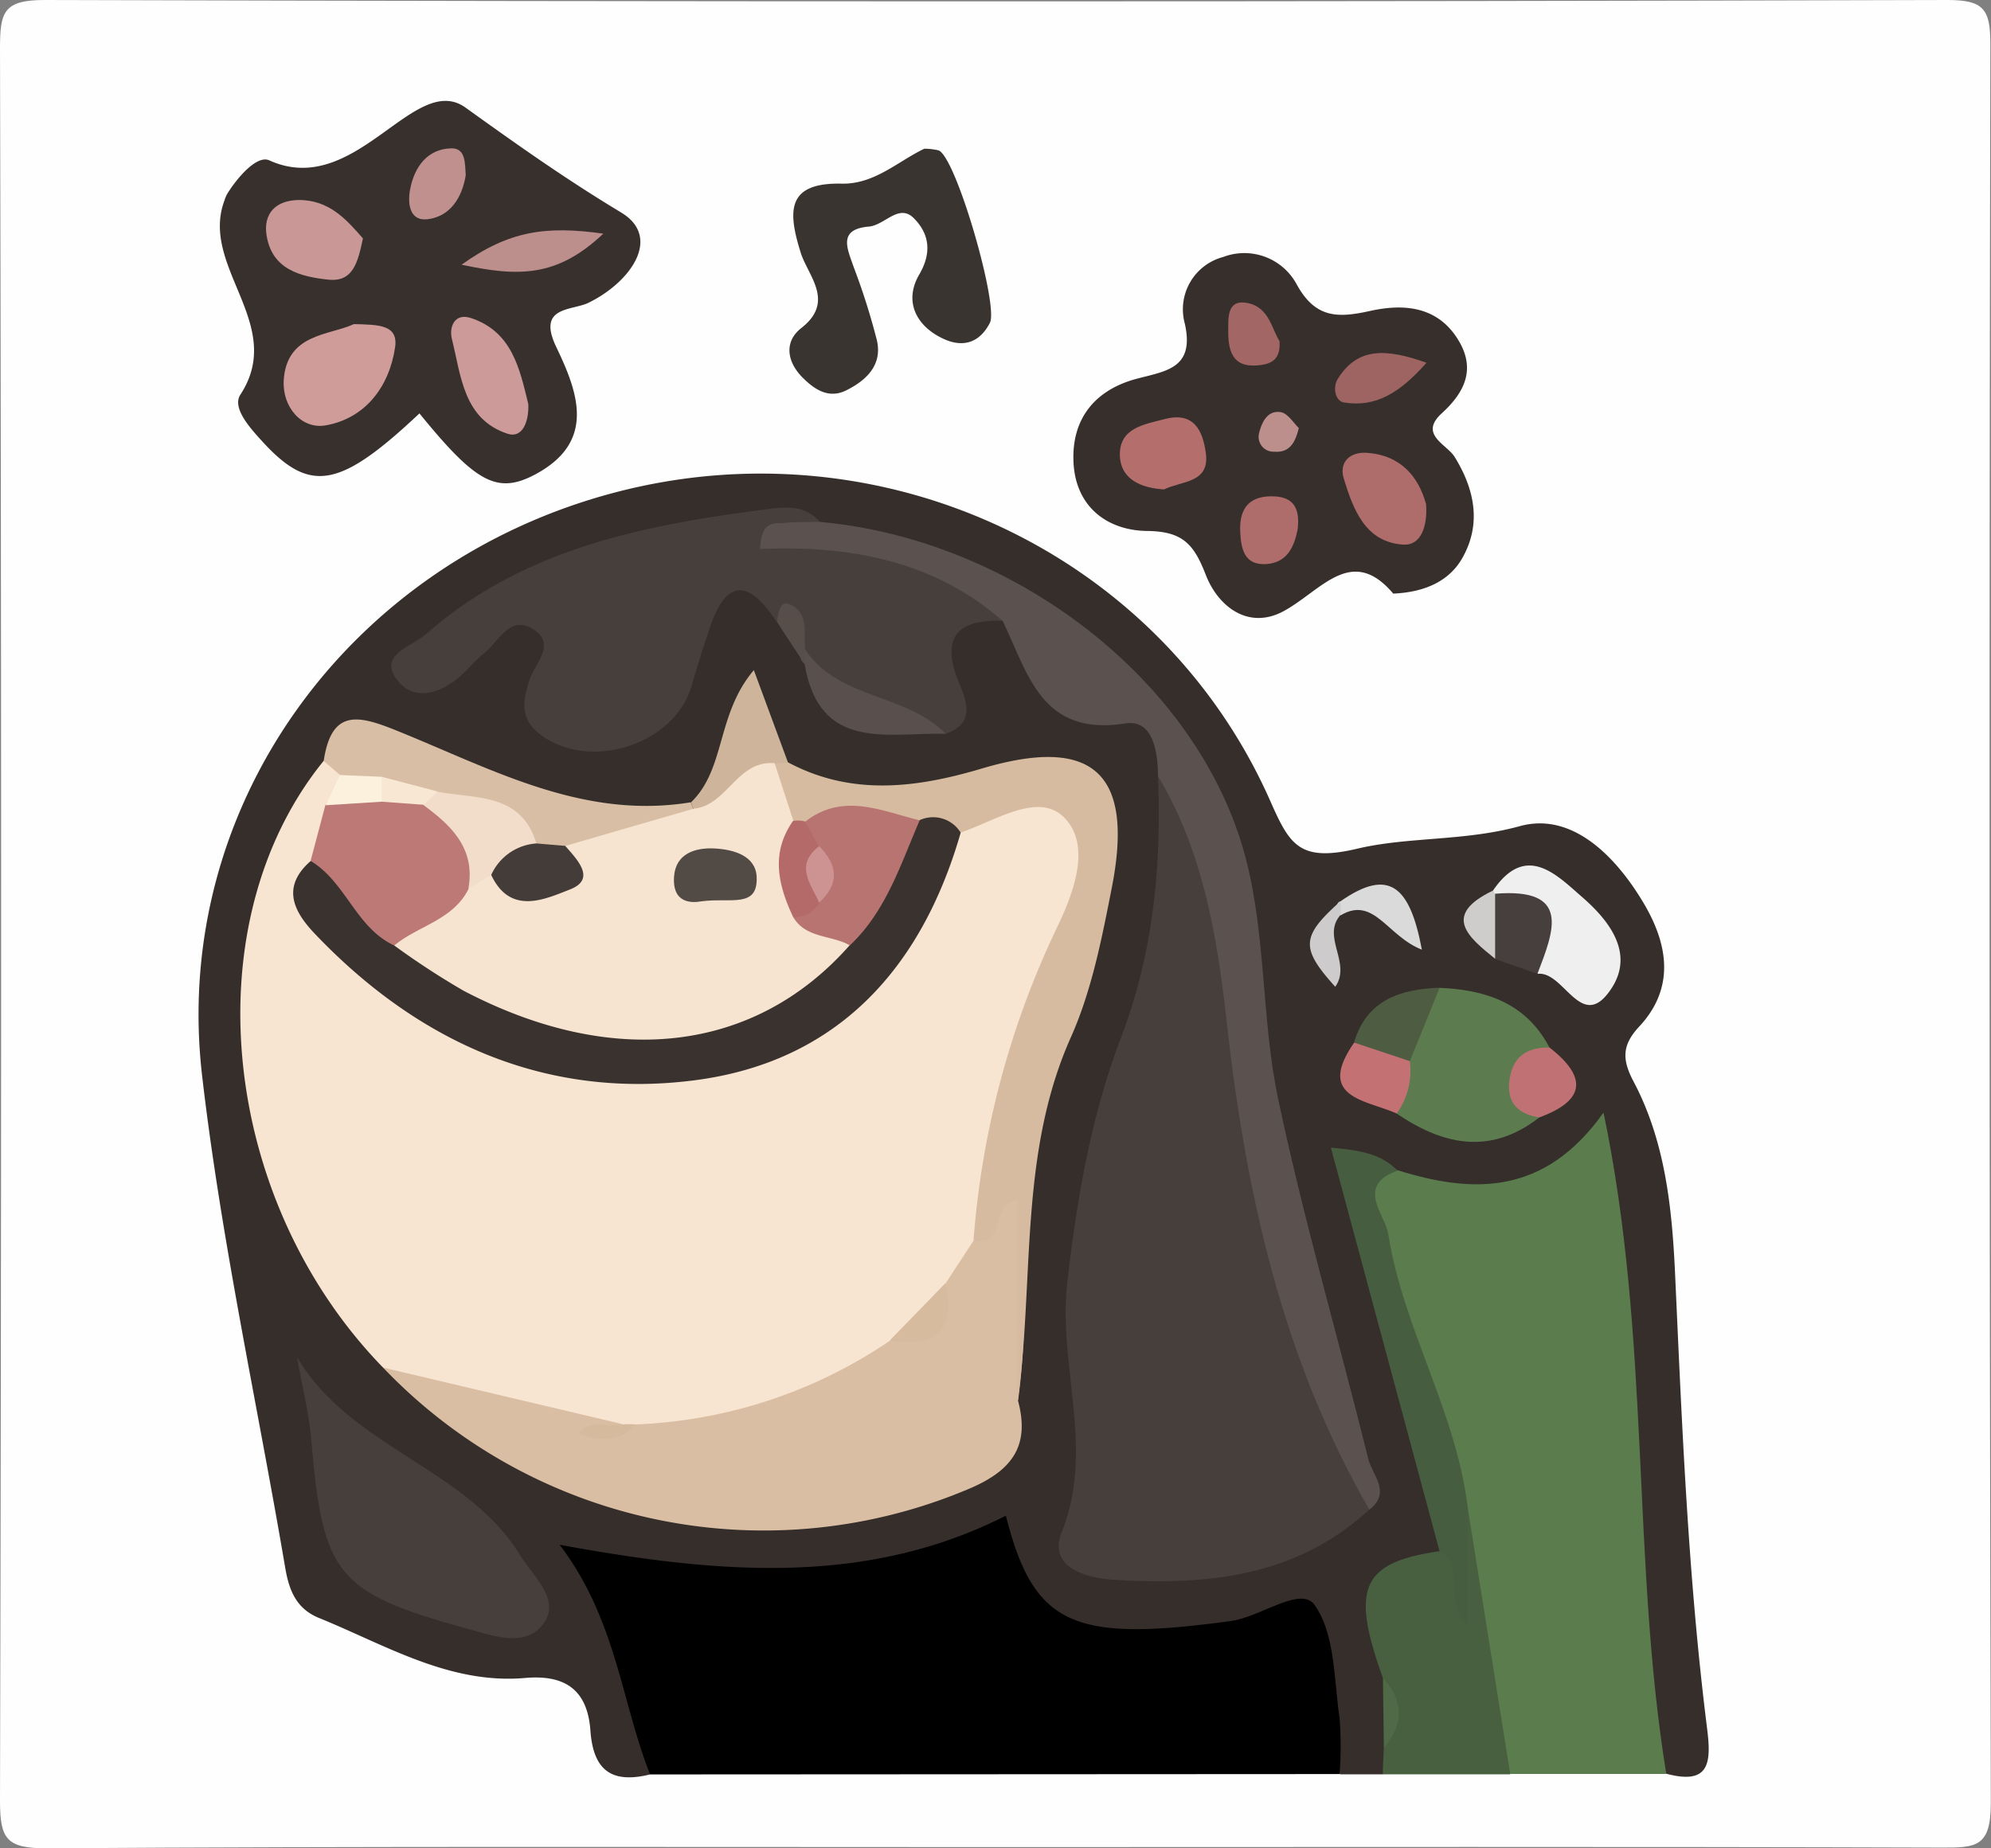 <svg id="图层_1" data-name="图层 1" xmlns="http://www.w3.org/2000/svg" viewBox="0 0 214.17 198.87"><rect x="0" y="0" width="214.17" height="198.87" fill="#808080" stroke="none"/><defs><style>.cls-1{fill:#fefefe;}.cls-2{fill:#352e2b;}.cls-3{fill:#5b7d4e;}.cls-4{fill:#37302d;}.cls-5{fill:#372f2c;}.cls-6{fill:#3a3431;}.cls-7{fill:#496040;}.cls-8{fill:#f7e4d1;}.cls-9{fill:#473f3c;}.cls-10{fill:#dabea3;}.cls-11{fill:#5b514e;}.cls-12{fill:#d6bba0;}.cls-13{fill:#475d3f;}.cls-14{fill:#5c7b4e;}.cls-15{fill:#d7bea4;}.cls-16{fill:#efefef;}.cls-17{fill:#ceb49b;}.cls-18{fill:#59504d;}.cls-19{fill:#c07173;}.cls-20{fill:#463f3d;}.cls-21{fill:#c47174;}.cls-22{fill:#4e5c41;}.cls-23{fill:#dbdada;}.cls-24{fill:#cdcbcb;}.cls-25{fill:#cfcdcc;}.cls-26{fill:#574e4a;}.cls-27{fill:#506946;}.cls-28{fill:#cf9c9a;}.cls-29{fill:#c99896;}.cls-30{fill:#cc9a98;}.cls-31{fill:#bc8e8c;}.cls-32{fill:#bf908e;}.cls-33{fill:#ae6c6a;}.cls-34{fill:#b46f6d;}.cls-35{fill:#9d6462;}.cls-36{fill:#a26664;}.cls-37{fill:#bc8f8d;}.cls-38{fill:#3a322f;}.cls-39{fill:#bc7976;}.cls-40{fill:#d7bb9f;}.cls-41{fill:#fcf1dd;}.cls-42{fill:#d6ba9e;}.cls-43{fill:#f6e3d0;}.cls-44{fill:#b87471;}.cls-45{fill:#b46a68;}.cls-46{fill:#f2ddca;}.cls-47{fill:#443c38;}.cls-48{fill:#f8e8d3;}.cls-49{fill:#524a45;}.cls-50{fill:#cd9392;}</style></defs><path class="cls-1" d="M208.73,219.26c-34.11,0-68.21-.1-102.31.13-4.29,0-5-1-5-5.09q.24-94.29,0-188.58c0-3.9.36-5.22,4.88-5.2q102.32.29,204.62,0c3.88,0,4.6,1,4.6,4.69q-.19,94.67.05,189.33c0,4.71-1.58,4.79-5.3,4.77C276.43,219.2,242.58,219.26,208.73,219.26Z" transform="translate(-101.42 -20.52)"/><path class="cls-2" d="M250.17,211.43h-4.58c-2.65-2.9-1.85-6.67-2.42-10.07-.69-4.11-2-6.53-6.9-5.13-5.14,1.46-10.51.75-15.79.78s-9.54-1.41-11.19-7c-.92-3.13-2.86-3-5.27-2-12.18,4.73-24.69,3.05-37.47,1.93,1.76,7.1,6.4,13.65,4.8,21.5-4.07,1-6.11-.36-6.42-4.72-.3-4.09-2.41-6.06-7-5.66-8.17.72-15.07-3.57-22.28-6.49-2.37-1-3.14-2.95-3.55-5.37-3-17.65-6.88-35.19-8.94-52.94-3.37-29,15.85-55.32,44.56-62.79s58.62,6.58,70.39,33.34c2.08,4.71,3.17,6.49,9.42,5,5.46-1.27,11.44-.77,17.38-2.4,5.62-1.55,10.31,3.24,13.29,8.24,2.62,4.4,3.46,9.1-.42,13.29-1.88,2-1.91,3.55-.64,5.95,3.38,6.38,4.13,13.49,4.46,20.55.75,16.38,1.4,32.77,3.45,49.06.47,3.72.26,6.11-4.4,4.86-3.7-4.41-3.16-9.84-3.78-15-1.73-14.47-1-29.1-2.92-43.58-.64-4.81-.91-7.93-6.92-4.41-4.55,2.67-9.72,2-14.6,0-2.37-.83-5.8-3.5-4.08,2.5,2.62,9.12,4.78,18.36,7.64,27.42.9,2.83,2.28,5.62,1.19,8.73-6,3.24-8.2,8-5.61,14.55a18.53,18.53,0,0,1,.29,6.8A5.89,5.89,0,0,1,250.17,211.43Z" transform="translate(-101.42 -20.52)"/><path d="M171.35,211.44c-3.11-7.87-3.62-16.66-9.73-24.71,17.15,3.15,33,4.47,48-3.13,3,11.81,7.18,13.67,24.22,11.33,3.19-.44,7.53-3.82,9-1.71,2.21,3.15,2.06,8,2.68,12.18a40.44,40.44,0,0,1,0,6Z" transform="translate(-101.42 -20.52)"/><path class="cls-3" d="M251.76,146.43c8.18,2.56,15.82,2.7,22.15-6.2,5.09,24.36,3,48.05,6.75,71.16l-16.78,0c-4.87-9-4.57-19-6-28.65-2.85-10.34-7.16-20.26-9.09-30.85C248.4,149.87,245.37,145.28,251.76,146.43Z" transform="translate(-101.42 -20.52)"/><path class="cls-4" d="M146.54,65c-8.5,8-11.7,8.64-16.76,3.17-1.39-1.51-3.45-3.74-2.5-5.19,4.95-7.58-4.43-13.75-1.7-20.93a3.36,3.36,0,0,1,.3-.7c1.1-1.77,3.19-4.17,4.5-3.58,9.27,4.21,15.6-9.64,21.12-5.67s10.83,7.73,16.73,11.28c4.4,2.64,1.11,7.45-3.49,9.71-1.78.88-5.59.34-3.5,4.73,2.32,4.84,4.37,10.18-2.2,13.72C154.9,73.76,152.61,72.46,146.54,65Z" transform="translate(-101.42 -20.52)"/><path class="cls-5" d="M251.29,84.39c-4.44-5.24-7.63-.45-11.67,1.82-3.82,2.16-7.15-.36-8.5-3.85-1.27-3.27-2.46-4.67-6.3-4.71-4.28-.05-7.76-2.6-7.93-7.52-.17-4.62,2.36-7.65,6.74-8.84,3.21-.86,6.32-1.1,5.24-5.95A5.82,5.82,0,0,1,233,48.17a6.39,6.39,0,0,1,7.9,2.94c2,3.64,4.37,3.65,7.88,2.87s7.17-.58,9.43,3c2,3.16.83,5.7-1.69,8s.52,3.32,1.38,4.71c2.14,3.47,2.87,7.14.9,10.73C257.45,82.93,254.87,84.23,251.29,84.39Z" transform="translate(-101.42 -20.52)"/><path class="cls-6" d="M200.85,36.52a6.91,6.91,0,0,1,1.53.18c1.88.7,6.49,16.69,5.52,18.56-1.19,2.3-3.06,2.64-5.07,1.68-2.94-1.4-4.17-4.06-2.53-6.88,1.45-2.48,1-4.49-.6-6.08s-3.12.78-4.82.92c-3.4.29-2.29,2.42-1.62,4.38a71.81,71.81,0,0,1,2.5,7.91c.57,2.63-1.16,4.26-3.31,5.33-1.91.95-3.45-.12-4.72-1.4-1.65-1.67-2-3.82-.12-5.3,3.68-2.86.71-5.63-.06-8.12-1.41-4.5-1.5-7.55,4.42-7.42C195.49,40.35,198,37.88,200.85,36.52Z" transform="translate(-101.42 -20.52)"/><path class="cls-7" d="M259.32,182.84l4.56,28.59H250.17c0-1,.07-1.9.11-2.84a8.34,8.34,0,0,0-.1-7.52c-3.5-9.73-2.3-12.43,6.09-13.65,4.18,1,1.32,4.18,2.14,5.92C259.93,190.21,256.31,186.2,259.32,182.84Z" transform="translate(-101.42 -20.52)"/><path class="cls-8" d="M142.62,167.66c-17.6-18.1-20.52-47.86-6.39-65.27,1.34-.6,2,.22,2.44,1.27a8.6,8.6,0,0,1-.47,4.26c-.59,2-1.46,4-2.07,6-1.09,3,.11,5.57,2.16,7.51,10,9.48,28.56,17.86,43.48,11.79,7.56-3.08,13.51-7.4,17.29-14.7,1.71-3.32,2.94-6.95,5.57-9.77a10.48,10.48,0,0,1,4-2.1c7.89-2.38,11,.29,9.93,8.58a13.48,13.48,0,0,1-.89,3.68,132.86,132.86,0,0,0-9.74,34,32.44,32.44,0,0,1-3.43,6.21c-1.92,2.89-4,5.66-7.07,7.43a48.12,48.12,0,0,1-27.38,8.85,13.28,13.28,0,0,1-2.35-.41C159,173.7,150.12,173,142.62,167.66Z" transform="translate(-101.42 -20.52)"/><path class="cls-9" d="M248.72,182.94c-7.88,7.25-17.46,8.19-27.54,7.55-3.53-.23-7-1.61-5.53-5.18,3.56-8.95-.45-17.8.58-26.83s2.57-17.91,5.76-26.28c3.52-9.23,4.38-18.55,4-28.19,4.05.27,4.41,3.68,5.14,6.44,2,7.55,4,15.08,4.76,22.93a133.52,133.52,0,0,0,10.3,40.88A28,28,0,0,1,248.72,182.94Z" transform="translate(-101.42 -20.52)"/><path class="cls-10" d="M142.62,167.66l25.74,6.08a2.46,2.46,0,0,1-2.11.74,4.09,4.09,0,0,0,3.55-.7,52.22,52.22,0,0,0,27.34-9c4-.1,5.47-2.68,6-6.18l3-4.59c2.32-1.36,1.17-4.94,5-6.5.51,8.15.84,15.91-.21,23.73,1.25,4.69-.47,7.36-5,9.35A56.59,56.59,0,0,1,142.62,167.66Z" transform="translate(-101.42 -20.52)"/><path class="cls-9" d="M209.27,87.32c-5.12-.19-6.65,2-4.65,6.77.84,2,1.65,4.31-1.47,5.38-5.55-2-12.4-1.73-15.21-8.57-1-1.19-.76-3.4-3-3.51-2.85-4.33-5.32-4.86-7.18.71-.71,2.12-1.38,4.26-2,6.39-1.91,6.16-10.85,9-16.11,5.14-2.37-1.72-2-3.7-1.26-6,.59-1.75,2.84-3.76.51-5.33-2.63-1.78-3.83,1.3-5.48,2.58-.79.61-1.43,1.41-2.16,2.1-2.28,2.15-5.34,3.19-7.22.56s1.66-3.42,3.22-4.8C157.74,79.52,170.73,77,184,75.3c1.93-.25,4.07-.45,5.6,1.37A3.76,3.76,0,0,1,187,78.06a8.45,8.45,0,0,1-2.4-.16c6.58.38,14.42.69,21.26,5C207.55,84,209.6,84.72,209.27,87.32Z" transform="translate(-101.42 -20.52)"/><path class="cls-11" d="M209.27,87.32c-7.43-6.5-16.54-8.15-26.09-7.73.11-3.2,1.63-2.71,2.66-2.81,1.23-.13,2.49-.08,3.74-.11,20.86,1.86,40.81,17.07,45.83,36.14,2.21,8.38,1.7,17.45,3.51,26,2.75,13,6.49,25.79,9.69,38.7.43,1.73,2.51,3.6.11,5.44-9.39-16.29-13.3-34.1-15.36-52.59-1-9-2.52-18.24-7.38-26.34,0-2.67-.56-6.13-3.51-5.66C213.38,99.81,212,92.91,209.27,87.32Z" transform="translate(-101.42 -20.52)"/><path class="cls-12" d="M210.9,171.22V149.66c-3.08.35-1.17,5.06-4.76,4.33a94.3,94.3,0,0,1,8.94-33.59c1.82-3.77,3.83-9,.73-12-2.77-2.67-7.38.46-11.05,1.7a15.68,15.68,0,0,1-5.16.09,24.73,24.73,0,0,0-11.25-.54,5.68,5.68,0,0,1-2.09-.62c-1.67-1.7-2.65-3.61-1.89-6.07a1.23,1.23,0,0,1,1.81-.42c6.83,3.65,13.78,2.77,20.82.68,12-3.57,16.47.43,14,12.89-1.06,5.41-2.15,11-4.38,16C211,144.68,212.69,158.17,210.9,171.22Z" transform="translate(-101.42 -20.52)"/><path class="cls-9" d="M133.36,166.52c5.75,9.8,18.24,11.92,24,21.32,1.41,2.31,4.31,4.69,2.61,7.24-1.88,2.8-5.41,1.48-8.29.68-14.1-3.9-15.54-5.73-16.79-20.49C134.61,172.33,133.87,169.44,133.36,166.52Z" transform="translate(-101.42 -20.52)"/><path class="cls-13" d="M259.32,182.84V195.6c-2.68-2.81-.22-6.49-3.05-8.18C252.44,173.2,248.62,159,244.58,144c3.11.29,5.36.61,7.18,2.48-4.59,1.59-1.31,4.74-1,6.84C252.35,163.46,258.11,172.5,259.32,182.84Z" transform="translate(-101.42 -20.52)"/><path class="cls-14" d="M267,140.75c-5.23,4.08-10.32,3-15.34-.42-.82-2.12-.32-4.24-.06-6.37.37-3.17,2.61-5.11,4.69-7.15,5,.21,9.31,1.65,11.81,6.43A7.48,7.48,0,0,0,267,140.75Z" transform="translate(-101.42 -20.52)"/><path class="cls-15" d="M138,103.91l-1.76-1.52c.85-5.73,3.84-4.89,8-3.2,10.09,4.08,19.92,9.56,31.49,7.65l.39,1.07c-3.52,4.3-8.87,3.38-13.43,4.72a5.33,5.33,0,0,1-3.15-.36c-2.92-3.69-7.27-4.2-11.47-5-2.12-.3-4.14-1.06-6.28-1.29A5.58,5.58,0,0,1,138,103.91Z" transform="translate(-101.42 -20.52)"/><path class="cls-16" d="M262,116.37c3.55-5.24,6.85-1.73,9.6.66s5.71,5.94,3.17,9.83c-3.21,4.92-5.07-1.87-7.92-1.56-1.76-2.18,0-6.48-4.26-7.14A1.75,1.75,0,0,1,262,116.37Z" transform="translate(-101.42 -20.52)"/><path class="cls-17" d="M186.18,102.55l-1.46.13c-2.46,2.43-4.2,6.12-8.71,4.89a4.84,4.84,0,0,1-.25-.73c3.74-3.62,2.7-9.44,6.75-14.22Z" transform="translate(-101.42 -20.52)"/><path class="cls-18" d="M188,90.37c3.6,5.44,10.9,4.73,15.14,9.1-6.22-.16-13.57,2-15.17-7.51-.41-.36-.54-.72-.4-1.07S187.87,90.37,188,90.37Z" transform="translate(-101.42 -20.52)"/><path class="cls-19" d="M267,140.75c-2.18-.35-3.47-1.46-3.23-3.83.26-2.6,1.79-3.74,4.33-3.69C272.17,136.39,272,138.92,267,140.75Z" transform="translate(-101.42 -20.52)"/><path class="cls-20" d="M262.25,116.68c8.22-.66,6.32,4,4.55,8.62l-4.58-1.61C261,121.35,260.39,119,262.25,116.68Z" transform="translate(-101.42 -20.52)"/><path class="cls-21" d="M253.07,134.69a7.83,7.83,0,0,1-1.41,5.64c-3.29-1.48-8.72-1.67-4.58-7.62C249.81,131.15,251.57,132.52,253.07,134.69Z" transform="translate(-101.42 -20.52)"/><path class="cls-22" d="M253.07,134.69l-6-2c1.37-4.61,5-5.74,9.21-5.9C255.22,129.43,254.14,132.06,253.07,134.69Z" transform="translate(-101.42 -20.52)"/><path class="cls-23" d="M245.58,117.52c5.27-3.7,7.51-1.65,8.79,5.18-3.75-1.46-5.15-5.83-8.75-3.69-.43-.32-.57-.65-.44-1S245.44,117.52,245.58,117.52Z" transform="translate(-101.42 -20.52)"/><path class="cls-24" d="M245.58,117.52a4.38,4.38,0,0,1,0,1.49c-2,2.34,1.25,5.16-.53,7.68C241.29,122.52,241.38,121.28,245.58,117.52Z" transform="translate(-101.42 -20.52)"/><path class="cls-25" d="M262.25,116.68l0,7c-2.91-2.34-5.74-4.68-.27-7.32Z" transform="translate(-101.42 -20.52)"/><path class="cls-26" d="M188,90.37,188,92c-1-1.52-2-3-3-4.57.13-.88.3-2.31,1.31-1.91C188.41,86.33,187.93,88.54,188,90.37Z" transform="translate(-101.42 -20.52)"/><path class="cls-27" d="M250.18,201.07c2.28,2.48,2.25,5,.1,7.52C250.25,206.08,250.21,203.57,250.18,201.07Z" transform="translate(-101.42 -20.52)"/><path class="cls-28" d="M139.49,55.39c2.53.08,4.8,0,4.43,2.5-.63,4.25-3.2,7.62-7.42,8.39-2.66.49-4.73-2-4.56-4.84C132.25,56.38,136.87,56.62,139.49,55.39Z" transform="translate(-101.42 -20.52)"/><path class="cls-29" d="M140.46,46.17c-.55,2.62-1.07,4.71-3.71,4.44-3-.32-6.06-1.08-6.65-4.74-.39-2.39,1-3.78,3.39-3.83C136.85,42,138.73,44.2,140.46,46.17Z" transform="translate(-101.42 -20.52)"/><path class="cls-30" d="M158.25,64c.08,1.78-.58,3.73-2.23,3.19-4.76-1.57-5-6.23-6-10.24-.29-1.23.28-2.76,2-2.23C156.53,56.18,157.33,60.24,158.25,64Z" transform="translate(-101.42 -20.52)"/><path class="cls-31" d="M151.07,49c5.1-3.65,9.08-4.21,15.25-3.34C161.32,50.39,157.15,50.3,151.07,49Z" transform="translate(-101.42 -20.52)"/><path class="cls-32" d="M151.52,39.36c-.39,2.45-1.69,4.46-4.11,4.75-2,.23-2.16-1.8-1.86-3.29.47-2.35,1.83-4.26,4.39-4.34C151.56,36.43,151.42,38.15,151.52,39.36Z" transform="translate(-101.42 -20.52)"/><path class="cls-33" d="M254.82,74.75c.18,2.42-.56,4.48-2.43,4.37-4.11-.25-5.4-3.78-6.42-7.1-.55-1.81.7-2.89,2.43-2.78C252.1,69.47,254,71.81,254.82,74.75Z" transform="translate(-101.42 -20.52)"/><path class="cls-34" d="M226.64,73.18c-2.49-.16-4.72-1.07-4.76-3.76,0-2.86,2.62-3.24,4.83-3.81,3.2-.84,4.1,1.33,4.42,3.65C231.58,72.54,228.5,72.24,226.64,73.18Z" transform="translate(-101.42 -20.52)"/><path class="cls-33" d="M241,77.53c-.33,1.54-.94,3.51-3.34,3.68s-2.74-1.65-2.83-3.45c-.11-2.25.72-3.81,3.28-3.84C240.3,73.89,241.34,74.89,241,77.53Z" transform="translate(-101.42 -20.52)"/><path class="cls-35" d="M254.87,59.55c-2.87,3.24-5.47,4.84-8.9,4.27-.89-.14-1.24-1.59-.64-2.55C247.47,57.87,250.49,58,254.87,59.55Z" transform="translate(-101.42 -20.52)"/><path class="cls-36" d="M239.06,57.22c.15,2.14-1.07,2.49-2.32,2.61-2.85.27-3.22-1.7-3.2-3.83,0-1.42-.09-3.35,2.16-2.86S238.22,55.94,239.06,57.22Z" transform="translate(-101.42 -20.52)"/><path class="cls-37" d="M241.13,66.57c-.41,1.76-1.12,2.66-2.62,2.55a1.6,1.6,0,0,1-1.65-2c.28-1.14.9-2.54,2.41-2.24C240,65.07,240.62,66.09,241.13,66.57Z" transform="translate(-101.42 -20.52)"/><path class="cls-38" d="M200.31,108.78a3.48,3.48,0,0,1,4.45,1.33c-4.21,14.65-13.32,24.69-28.68,26.65-16,2.05-29.71-4.12-40.8-15.78-2.21-2.32-3.68-5-.43-7.83,5.63-.06,6.31,6.26,10.47,8.1,11.1,7,22.44,12.41,36,7.07a25.44,25.44,0,0,0,9.81-6.72C195.27,118.09,195.85,112,200.31,108.78Z" transform="translate(-101.42 -20.52)"/><path class="cls-39" d="M143.83,122.25c-4.13-1.91-5.21-6.84-9-9.1l1.59-6c1.67-1.43,3.69-1.58,5.76-1.56a17.07,17.07,0,0,1,4.8.92c4.86,1.26,6.82,4.4,6.08,9.31C151.7,120.41,148.54,122.44,143.83,122.25Z" transform="translate(-101.42 -20.52)"/><path class="cls-40" d="M203.12,158.58c1.21,5.16-1.06,6.94-6,6.18Z" transform="translate(-101.42 -20.52)"/><path class="cls-41" d="M142.46,106.78l-6,.38c.51-1.08,1-2.16,1.55-3.25l4.48.19A1.65,1.65,0,0,1,142.46,106.78Z" transform="translate(-101.42 -20.52)"/><path class="cls-42" d="M169.8,173.78c-1.75,2-3.85,1.79-6.21,1,1.43-1.7,3.25-.63,4.77-1A9.9,9.9,0,0,1,169.8,173.78Z" transform="translate(-101.42 -20.52)"/><path class="cls-43" d="M143.83,122.25c2.58-2.14,6.34-2.73,8-6.11.64-1.38,1.54-2.34,3.24-2,2.94.62,5.94,1.46,7.18-2.61l13.79-4c3.62-.35,4.68-5.26,8.71-4.89q1,3.09,2,6.16c.95,2.86-.72,6.12,1.36,8.79,1.25,1.87,4,2.18,4.73,4.61-10.16,11.54-25.38,13.39-41.55,4.92A84.1,84.1,0,0,1,143.83,122.25Z" transform="translate(-101.42 -20.52)"/><path class="cls-44" d="M192.84,122.24c-2-1.15-4.74-.72-6.11-3.07.65-1,1.36-1.91,2-2.93a5,5,0,0,0-.12-3.71c-.47-1.16-1.13-2.31-.54-3.63,4.06-3.14,8.18-1.11,12.28-.12C198.29,113.53,196.75,118.54,192.84,122.24Z" transform="translate(-101.42 -20.52)"/><path class="cls-45" d="M189.54,117.63a2.86,2.86,0,0,1-2.81,1.54c-1.62-3.45-2.42-6.89,0-10.33a3.44,3.44,0,0,1,1.28.06l1.48,2.66C189.21,113.58,190.16,115.6,189.54,117.63Z" transform="translate(-101.42 -20.52)"/><path class="cls-46" d="M154.26,114.66l-2.46,1.48c.79-4.29-1.8-6.78-4.83-9a3.61,3.61,0,0,1,1.52-1.43c4.12.77,9,.1,10.64,5.59C158.32,113.56,156.51,114.42,154.26,114.66Z" transform="translate(-101.42 -20.52)"/><path class="cls-47" d="M154.26,114.66a5.75,5.75,0,0,1,4.87-3.39l3.09.26c1.31,1.5,3.37,3.59.49,4.7C160.06,117.26,156.32,119.05,154.26,114.66Z" transform="translate(-101.42 -20.52)"/><path class="cls-48" d="M148.49,105.68,147,107.11l-4.51-.33c0-.89,0-1.78,0-2.68Z" transform="translate(-101.42 -20.52)"/><path class="cls-49" d="M176.86,117.5c-1,.18-3.15.26-2.93-2.69.18-2.42,2.23-3.11,4.35-3s4.39.81,4.53,3C183,118.31,180,117.07,176.86,117.5Z" transform="translate(-101.42 -20.52)"/><path class="cls-50" d="M189.54,117.63c-.89-2-2.68-4,0-6.07C191.51,113.57,191.78,115.59,189.54,117.63Z" transform="translate(-101.42 -20.52)"/></svg>